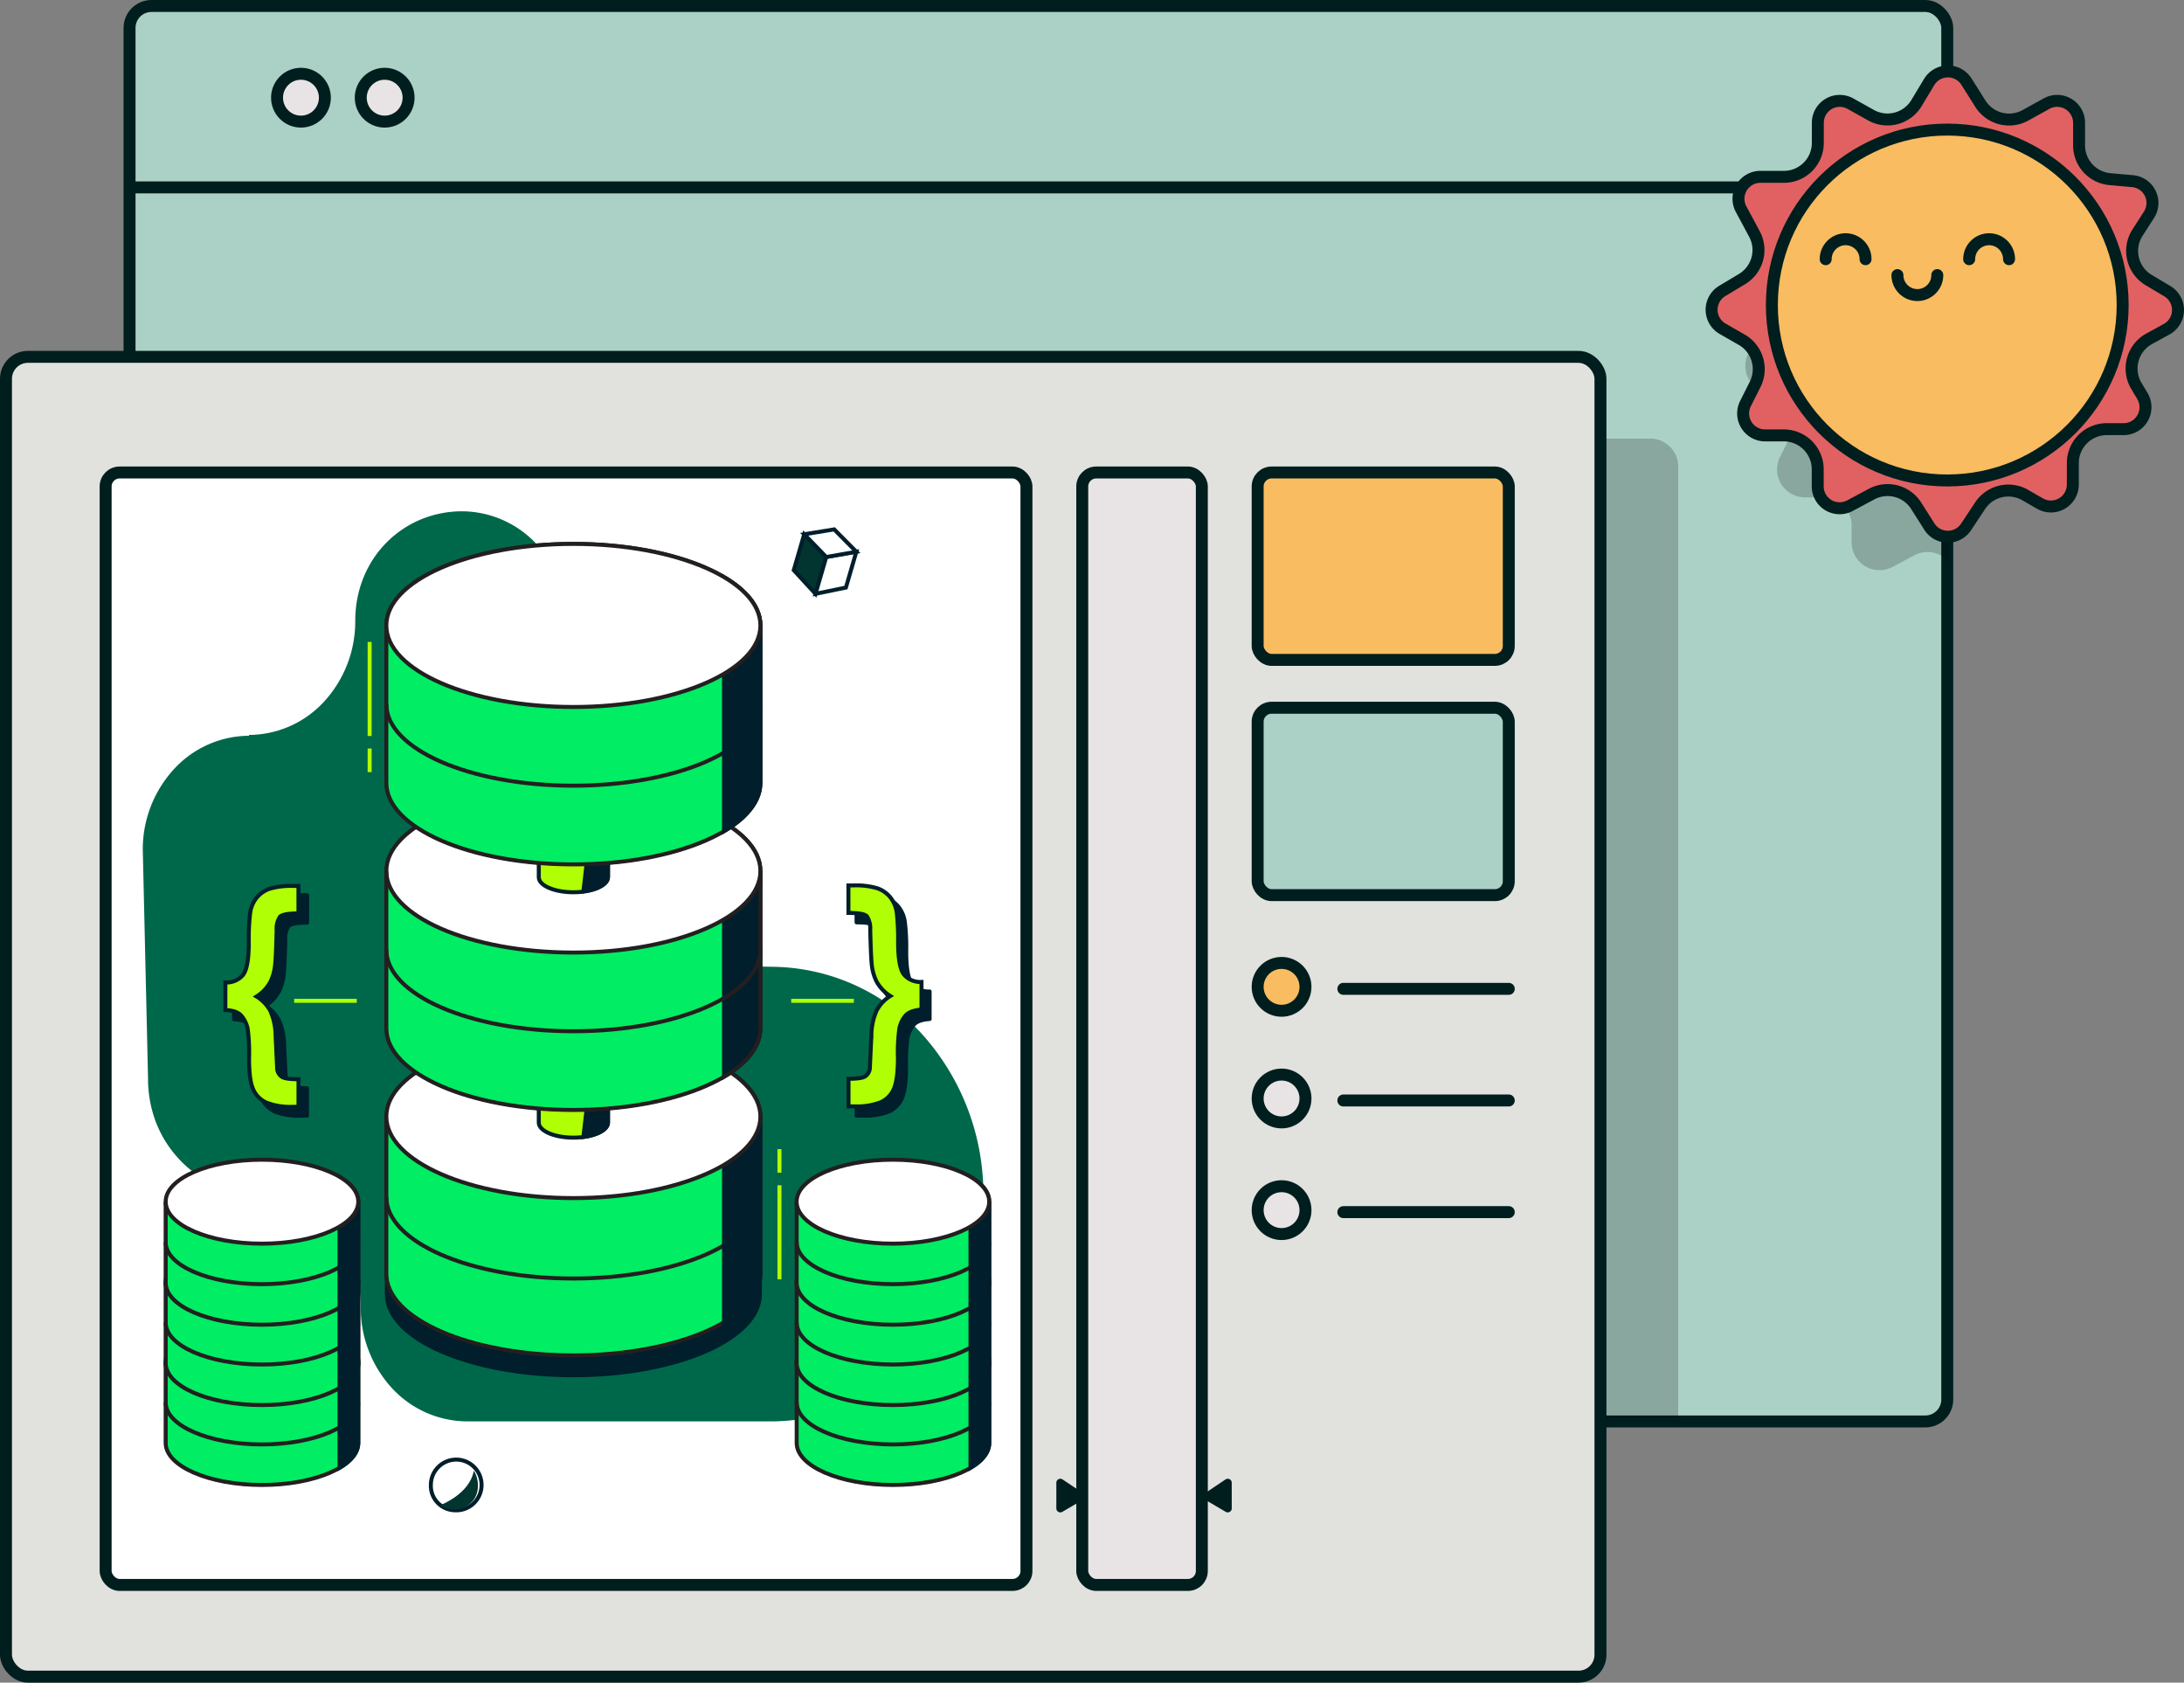 <svg xmlns="http://www.w3.org/2000/svg" viewBox="0 0 547.89 422"><rect x="0" y="0" width="547.89" height="422" fill="#808080" stroke="none"/><defs><style>.cls-1{fill:#abd1c6;}.cls-1,.cls-10,.cls-11,.cls-3,.cls-4,.cls-5,.cls-7,.cls-9{stroke:#001e1d;stroke-width:3px;}.cls-2,.cls-8{fill-opacity:0.2;}.cls-3{fill:#e1e1de;}.cls-17,.cls-21,.cls-4{fill:#fff;}.cls-5{fill:#e8e4e6;}.cls-6{fill:#001e1d;}.cls-7{fill:#f9bc60;}.cls-8{fill-rule:evenodd;}.cls-9{fill:#e16162;}.cls-10,.cls-11,.cls-15,.cls-18{fill:none;}.cls-10,.cls-19{stroke-linecap:round;}.cls-12{fill:#00684a;}.cls-13,.cls-16,.cls-19{fill:#001e2b;}.cls-13,.cls-16,.cls-19,.cls-20,.cls-21,.cls-23{stroke:#001e2b;}.cls-13,.cls-14,.cls-15,.cls-16,.cls-17,.cls-18,.cls-20,.cls-21,.cls-23{stroke-miterlimit:10;}.cls-13,.cls-14{stroke-width:0.75px;}.cls-14{fill:#00ed64;}.cls-14,.cls-15,.cls-17{stroke:#231f20;}.cls-18{stroke:#b1ff05;}.cls-19{stroke-linejoin:round;}.cls-20{fill:#b1ff05;}.cls-22,.cls-23{fill:#023430;}</style></defs><g id="Layer_2" data-name="Layer 2"><g id="Layer_1-2" data-name="Layer 1"><rect class="cls-1" x="32.5" y="1.5" width="456" height="355" rx="5.5"/><path class="cls-2" d="M380,110h34a7,7,0,0,1,7,7V355.5H380Z"/><rect class="cls-3" x="1.5" y="89.5" width="400" height="331" rx="5.5"/><rect class="cls-4" x="26.5" y="118.5" width="231" height="279" rx="3.5"/><rect class="cls-5" x="271.5" y="118.5" width="30" height="279" rx="3.5"/><path class="cls-6" d="M265,371.88a1,1,0,0,1,1.56-.84l5.11,3.43a1,1,0,0,1-.06,1.7l-5.11,3a1,1,0,0,1-1.5-.86Z"/><path class="cls-6" d="M309,371.88a1,1,0,0,0-1.56-.84l-5.11,3.43a1,1,0,0,0,.06,1.7l5.11,3a1,1,0,0,0,1.5-.86Z"/><rect class="cls-1" x="315.5" y="177.5" width="63" height="47" rx="3.5"/><rect class="cls-7" x="315.5" y="118.5" width="63" height="47" rx="3.5"/><circle class="cls-5" cx="75.5" cy="24.5" r="6"/><circle class="cls-5" cx="96.5" cy="24.5" r="6"/><path class="cls-8" d="M489,39.73a7,7,0,0,1-9,1.83l-5.12-2.87A7,7,0,0,0,464.5,44.8v5.07a7,7,0,0,1-7,7h-5.9a7,7,0,0,0-6.17,10.31l3.35,6.24a7,7,0,0,1-2.58,9.31l-4.94,3a7,7,0,0,0,.11,12.08l4.82,2.76a7,7,0,0,1,2.78,9.22l-2.42,4.81a7,7,0,0,0,6.26,10.14h4.69a7,7,0,0,1,7,7V136a7,7,0,0,0,10.3,6.17l5.43-2.9a7,7,0,0,1,8.77,1.81Z"/><path class="cls-9" d="M493.3,20.45,496.8,26a8.51,8.51,0,0,0,11.35,2.9L513.39,26a5.5,5.5,0,0,1,8.18,4.8v5.66a8.5,8.5,0,0,0,7.75,8.47l5.64.5a5.49,5.49,0,0,1,4.14,8.45l-2.87,4.46a8.5,8.5,0,0,0,2.87,11.94L543.66,73a5.5,5.5,0,0,1-.09,9.55L539.09,85a8.51,8.51,0,0,0-3.15,11.78l1.51,2.53a5.5,5.5,0,0,1-4.72,8.32H528.5a8.51,8.51,0,0,0-8.5,8.5v5.4a5.5,5.5,0,0,1-8.25,4.76l-3.68-2.12a8.49,8.49,0,0,0-11.34,2.68l-3.5,5.29a5.49,5.49,0,0,1-9.23-.09l-3.29-5.19a8.5,8.5,0,0,0-11.19-2.94l-5.43,2.9A5.5,5.5,0,0,1,456,122V117.7a8.5,8.5,0,0,0-8.5-8.5h-4.69a5.51,5.51,0,0,1-4.92-8l2.42-4.81a8.51,8.51,0,0,0-3.37-11.19l-4.82-2.76A5.5,5.5,0,0,1,432,73L437,70a8.49,8.49,0,0,0,3.13-11.31l-3.35-6.24a5.5,5.5,0,0,1,4.85-8.1h5.9a8.51,8.51,0,0,0,8.5-8.5V30.8a5.5,5.5,0,0,1,8.18-4.8l5.13,2.87a8.49,8.49,0,0,0,11.43-3l3.19-5.3A5.5,5.5,0,0,1,493.3,20.45Z"/><circle class="cls-7" cx="488.5" cy="76.5" r="44"/><path class="cls-10" d="M504,65a5,5,0,0,0-10,0"/><path class="cls-10" d="M486,69a5,5,0,0,1-10,0"/><path class="cls-10" d="M468,65a5,5,0,0,0-10,0"/><path class="cls-11" d="M32,47H437"/><circle class="cls-7" cx="321.5" cy="247.5" r="6"/><path class="cls-10" d="M337,248h41.5"/><circle class="cls-5" cx="321.5" cy="303.5" r="6"/><path class="cls-10" d="M337,304h41.5"/><circle class="cls-5" cx="169" cy="336" r="6.5"/><circle class="cls-5" cx="321.5" cy="275.5" r="6"/><path class="cls-10" d="M337,276h41.5"/><path class="cls-10" d="M158,336h4"/><path class="cls-10" d="M176,336h4"/><path class="cls-10" d="M169,347v-4"/><path class="cls-10" d="M169,328v-4"/><path class="cls-12" d="M89.12,155.71a29.73,29.73,0,0,1-7.8,20.23,25.75,25.75,0,0,1-18.85,8.38v.21a25.72,25.72,0,0,0-18.84,8.38,29.69,29.69,0,0,0-7.81,20.23l1.32,57.42a30.46,30.46,0,0,0,2,10.95A28.8,28.8,0,0,0,45,290.79a26.7,26.7,0,0,0,8.64,6.2,25.07,25.07,0,0,0,10.2,2.18v.1a25.75,25.75,0,0,1,18.85,8.38,29.7,29.7,0,0,1,7.8,20.23,29.76,29.76,0,0,0,7.81,20.23,25.78,25.78,0,0,0,18.85,8.37H194a51.33,51.33,0,0,0,37.28-16.85,60,60,0,0,0,0-80.31A51.41,51.41,0,0,0,194,242.47l-24.81-.41a25,25,0,0,1-10.2-2.18,26.85,26.85,0,0,1-8.65-6.2,29,29,0,0,1-5.77-9.28,30.42,30.42,0,0,1-2-11V156.84a29.68,29.68,0,0,0-7.81-20.22,25.76,25.76,0,0,0-18.84-8.39C101.15,128.25,89.12,139.91,89.12,155.71Z"/><path class="cls-13" d="M96.92,314v10.59c0,11.29,21,20.45,46.92,20.45s46.92-9.16,46.92-20.45V314Z"/><path class="cls-14" d="M96.92,280v39.49c0,11.29,21,20.44,46.92,20.44s46.92-9.15,46.92-20.44V280c0-11.3-21-20.45-46.92-20.45S96.92,268.73,96.92,280Z"/><path class="cls-15" d="M190.76,280v39.49c0,11.29-21,20.44-46.92,20.44s-46.92-9.15-46.92-20.44V280"/><path class="cls-15" d="M190.76,300.21c0,11.29-21,20.44-46.92,20.44s-46.92-9.15-46.92-20.44"/><path class="cls-16" d="M181.63,267.91v63.72c5.74-3.39,9.13-7.58,9.13-12.12V280C190.76,275.49,187.37,271.3,181.63,267.91Z"/><path class="cls-17" d="M143.84,300.48c25.91,0,46.92-9.16,46.92-20.45s-21-20.45-46.92-20.45S96.92,268.74,96.92,280,117.93,300.48,143.84,300.48Z"/><path class="cls-18" d="M89.5,251H73.79"/><path class="cls-19" d="M58.71,255.64v-6.91a5.4,5.4,0,0,0,4.4-1.86c1-1.22,1.49-4,1.48-8.22a59.6,59.6,0,0,1,.32-7.22,7.94,7.94,0,0,1,1.62-3.93,7.19,7.19,0,0,1,3.33-2.28,18.38,18.38,0,0,1,5.76-.7h1.43v6.88c-2.59,0-4.14.29-4.66.87a5.48,5.48,0,0,0-.82,3.37c-.1,4.6-.24,7.6-.41,9a12.26,12.26,0,0,1-1.18,4,9.93,9.93,0,0,1-3.45,3.61A9.64,9.64,0,0,1,70,255.91a15.82,15.82,0,0,1,1.28,6.22l.4,8.38a2.92,2.92,0,0,0,.4,1,2.7,2.7,0,0,0,.75.79c.61.41,2,.62,4.19.62v6.89H75.64a16.69,16.69,0,0,1-6.63-1,6.53,6.53,0,0,1-3.38-3.44q-1-2.4-1-7.72a44.3,44.3,0,0,0-.38-7.51,7.7,7.7,0,0,0-1.45-3C62.05,256.21,60.7,255.72,58.71,255.64Z"/><path class="cls-20" d="M56.54,253.32V246.4a5.38,5.38,0,0,0,4.4-1.85q1.48-1.83,1.47-8.23a56,56,0,0,1,.33-7.21,7.72,7.72,0,0,1,1.62-3.93,7.23,7.23,0,0,1,3.32-2.29,18.8,18.8,0,0,1,5.77-.7h1.42v6.89c-2.59,0-4.14.29-4.65.86a5.45,5.45,0,0,0-.82,3.37c-.11,4.61-.25,7.6-.42,9a12.41,12.41,0,0,1-1.18,4,9.89,9.89,0,0,1-3.44,3.61,9.58,9.58,0,0,1,3.51,3.71,16,16,0,0,1,1.27,6.22l.4,8.37a2.9,2.9,0,0,0,.4,1.05,2.73,2.73,0,0,0,.76.79c.61.41,2,.62,4.18.61v6.92H73.49a16.67,16.67,0,0,1-6.63-1.05,6.43,6.43,0,0,1-3.38-3.44c-.7-1.59-1-4.17-1-7.71a44.87,44.87,0,0,0-.37-7.52,7.66,7.66,0,0,0-1.45-3C59.89,253.9,58.53,253.4,56.54,253.32Z"/><path class="cls-18" d="M198.49,251H214.2"/><path class="cls-19" d="M229.13,257.12a7.66,7.66,0,0,0-1.45,3,45.61,45.61,0,0,0-.38,7.52c0,3.55-.34,6.12-1,7.72a6.53,6.53,0,0,1-3.38,3.44,16.88,16.88,0,0,1-6.63,1h-1.39v-6.92c2.18,0,3.57-.2,4.18-.61a2.73,2.73,0,0,0,.76-.79,2.91,2.91,0,0,0,.39-1l.41-8.38a15.84,15.84,0,0,1,1.27-6.22,9.67,9.67,0,0,1,3.48-3.72,10.09,10.09,0,0,1-3.45-3.61,12.41,12.41,0,0,1-1.18-4c-.17-1.39-.31-4.38-.42-9a5.45,5.45,0,0,0-.82-3.37c-.51-.57-2.06-.85-4.64-.85v-6.88h1.42a18.8,18.8,0,0,1,5.77.69,7.31,7.31,0,0,1,3.33,2.29,7.83,7.83,0,0,1,1.61,3.93,53.44,53.44,0,0,1,.33,7.22q0,6.39,1.47,8.22a5.4,5.4,0,0,0,4.4,1.86v6.91C231.19,255.71,229.85,256.21,229.13,257.12Z"/><path class="cls-20" d="M227.08,254.8a7.51,7.51,0,0,0-1.44,3,43.29,43.29,0,0,0-.38,7.51q0,5.34-1,7.72a6.43,6.43,0,0,1-3.38,3.44,16.58,16.58,0,0,1-6.62,1h-1.4v-6.91c2.18,0,3.58-.2,4.19-.61a2.7,2.7,0,0,0,.75-.79,2.73,2.73,0,0,0,.4-1.05l.4-8.37a15.82,15.82,0,0,1,1.28-6.22,9.5,9.5,0,0,1,3.47-3.72,10,10,0,0,1-3.44-3.61,12.43,12.43,0,0,1-1.19-4q-.24-2.08-.41-9a5.62,5.62,0,0,0-.82-3.37c-.5-.58-2.06-.86-4.65-.86v-6.9h1.42a18.49,18.49,0,0,1,5.77.7,7.23,7.23,0,0,1,3.32,2.29,7.81,7.81,0,0,1,1.62,3.93,57.82,57.82,0,0,1,.33,7.21q0,6.39,1.47,8.22a5.36,5.36,0,0,0,4.4,1.86v6.91C229.14,253.39,227.8,253.9,227.08,254.8Z"/><path class="cls-20" d="M135.16,274.24v7.3c0,2.08,3.88,3.78,8.68,3.78s8.69-1.7,8.69-3.78v-7.3c0-2.09-3.89-3.79-8.69-3.79S135.16,272.15,135.16,274.24Z"/><path class="cls-16" d="M148,270.92l-1.65,14.24c3.56-.47,6.17-1.91,6.17-3.62v-7.29C152.53,272.81,150.7,271.56,148,270.92Z"/><path class="cls-15" d="M190.76,221.92c0-11.29-21-20.45-46.92-20.45s-46.92,9.16-46.92,20.45"/><path class="cls-14" d="M96.92,218.45v39.48c0,11.29,21,20.45,46.92,20.45s46.92-9.16,46.92-20.45V218.45c0-11.3-21-20.45-46.92-20.45S96.92,207.15,96.92,218.45Z"/><path class="cls-16" d="M181.63,206.32v63.73c5.74-3.39,9.13-7.58,9.13-12.12V218.45C190.76,213.91,187.37,209.71,181.63,206.32Z"/><path class="cls-17" d="M143.84,238.9c25.91,0,46.92-9.16,46.92-20.45S169.75,198,143.84,198s-46.92,9.15-46.92,20.45S117.93,238.9,143.84,238.9Z"/><path class="cls-15" d="M190.76,218.45v39.48c0,11.29-21,20.45-46.92,20.45s-46.92-9.16-46.92-20.45V218.45"/><path class="cls-20" d="M135.16,212.65V220c0,2.09,3.88,3.78,8.68,3.78s8.69-1.69,8.69-3.78v-7.3c0-2.08-3.89-3.78-8.69-3.78S135.16,210.56,135.16,212.65Z"/><path class="cls-16" d="M148,209.33l-1.65,14.25c3.56-.47,6.17-1.91,6.17-3.62v-7.3C152.53,211.22,150.7,210,148,209.33Z"/><path class="cls-14" d="M96.92,156.86v39.49c0,11.29,21,20.45,46.92,20.45s46.92-9.16,46.92-20.45V156.86c0-11.29-21-20.45-46.92-20.45S96.92,145.57,96.92,156.86Z"/><path class="cls-15" d="M190.76,156.86c0-11.29-21-20.45-46.92-20.45s-46.92,9.16-46.92,20.45"/><path class="cls-15" d="M190.76,156.86v39.49c0,11.29-21,20.44-46.92,20.44s-46.92-9.15-46.92-20.44V156.86"/><path class="cls-15" d="M190.76,176.6c0,11.3-21,20.45-46.92,20.45S96.92,187.9,96.92,176.6"/><path class="cls-15" d="M190.76,238.19c0,11.29-21,20.45-46.92,20.45s-46.92-9.16-46.92-20.45"/><path class="cls-16" d="M181.63,144.74v63.73c5.74-3.39,9.13-7.59,9.13-12.12V156.86C190.76,152.33,187.37,148.13,181.63,144.74Z"/><path class="cls-17" d="M143.84,177.31c25.91,0,46.92-9.16,46.92-20.45s-21-20.45-46.92-20.45-46.92,9.16-46.92,20.45S117.93,177.31,143.84,177.31Z"/><path class="cls-18" d="M92.73,187.73v5.91"/><path class="cls-18" d="M92.73,161v23.59"/><path class="cls-18" d="M195.54,294.11v-5.9"/><path class="cls-18" d="M195.54,320.85V297.27"/><path class="cls-21" d="M114,378.77a6.36,6.36,0,1,0-5.91-6.34A6.13,6.13,0,0,0,114,378.77Z"/><path class="cls-22" d="M110.43,377.5s7.41-2.76,8.42-8.65c1.29,1.82,1.82,6-.94,8.28S112.44,378.67,110.43,377.5Z"/><path class="cls-23" d="M204.57,148.92,199.13,143l2.62-9,5.51,5.69Z"/><path class="cls-21" d="M204.59,148.93l7.62-1.57,2.62-9-7.55,1.32Z"/><path class="cls-21" d="M209.27,132.77,201.75,134l5.53,5.7,7.55-1.32Z"/><path class="cls-14" d="M199.85,341.57V361.9c0,5.81,10.81,10.53,24.16,10.53s24.15-4.72,24.15-10.53V341.57c0-5.82-10.81-10.53-24.15-10.53S199.85,335.75,199.85,341.57Z"/><path class="cls-15" d="M248.18,341.57V361.9c0,5.81-10.82,10.53-24.16,10.53s-24.16-4.72-24.16-10.53V341.57"/><path class="cls-15" d="M248.18,351.73c0,5.82-10.82,10.53-24.16,10.53s-24.16-4.71-24.16-10.53"/><path class="cls-16" d="M243.46,335.32v32.82c3-1.74,4.7-3.91,4.7-6.26V341.57C248.18,339.23,246.42,337.07,243.46,335.32Z"/><path class="cls-17" d="M224,352.1c13.35,0,24.16-4.72,24.16-10.53S237.35,331,224,331s-24.16,4.71-24.16,10.53S210.66,352.1,224,352.1Z"/><path class="cls-14" d="M199.85,321.53v20.33c0,5.82,10.81,10.53,24.16,10.53s24.15-4.71,24.15-10.53V321.53c0-5.82-10.81-10.53-24.15-10.53S199.85,315.71,199.85,321.53Z"/><path class="cls-15" d="M248.18,321.53v20.33c0,5.82-10.82,10.53-24.16,10.53s-24.16-4.71-24.16-10.53V321.53"/><path class="cls-15" d="M248.18,331.7c0,5.81-10.82,10.52-24.16,10.52s-24.16-4.71-24.16-10.52"/><path class="cls-16" d="M243.46,315.3v32.81c3-1.74,4.7-3.9,4.7-6.25V321.53C248.18,319.19,246.42,317,243.46,315.3Z"/><path class="cls-17" d="M224,332.06c13.35,0,24.16-4.72,24.16-10.53S237.35,311,224,311s-24.16,4.71-24.16,10.53S210.66,332.06,224,332.06Z"/><path class="cls-14" d="M199.85,301.38v20.33c0,5.82,10.81,10.53,24.16,10.53s24.15-4.71,24.15-10.53V301.38c0-5.82-10.81-10.53-24.15-10.53S199.85,295.56,199.85,301.38Z"/><path class="cls-15" d="M248.18,301.38v20.33c0,5.82-10.82,10.53-24.16,10.53s-24.16-4.71-24.16-10.53V301.38"/><path class="cls-15" d="M248.18,311.54c0,5.82-10.82,10.53-24.16,10.53s-24.16-4.71-24.16-10.53"/><path class="cls-16" d="M243.46,295.14V328c3-1.74,4.7-3.91,4.7-6.26V301.38C248.18,299,246.42,296.88,243.46,295.14Z"/><path class="cls-17" d="M224,311.91c13.35,0,24.16-4.71,24.16-10.53S237.35,290.85,224,290.85s-24.16,4.72-24.16,10.53S210.66,311.91,224,311.91Z"/><path class="cls-14" d="M41.57,341.57V361.9c0,5.81,10.81,10.53,24.15,10.53s24.16-4.72,24.16-10.53V341.57c0-5.82-10.81-10.53-24.16-10.53S41.57,335.75,41.57,341.57Z"/><path class="cls-15" d="M89.88,341.57V361.9c0,5.81-10.82,10.53-24.16,10.53s-24.16-4.72-24.16-10.53V341.57"/><path class="cls-15" d="M89.88,351.73c0,5.82-10.82,10.53-24.16,10.53s-24.16-4.71-24.16-10.53"/><path class="cls-16" d="M85.18,335.32v32.82c3-1.74,4.7-3.91,4.7-6.26V341.57C89.88,339.23,88.14,337.07,85.18,335.32Z"/><path class="cls-17" d="M65.72,352.1c13.34,0,24.16-4.72,24.16-10.53S79.06,331,65.72,331s-24.16,4.71-24.16,10.53S52.38,352.1,65.72,352.1Z"/><path class="cls-14" d="M41.57,321.53v20.33c0,5.82,10.81,10.53,24.15,10.53s24.16-4.71,24.16-10.53V321.53c0-5.82-10.81-10.53-24.16-10.53S41.57,315.71,41.57,321.53Z"/><path class="cls-15" d="M89.88,321.53v20.33c0,5.82-10.82,10.53-24.16,10.53s-24.16-4.71-24.16-10.53V321.53"/><path class="cls-15" d="M89.88,331.7c0,5.81-10.82,10.52-24.16,10.52s-24.16-4.71-24.16-10.52"/><path class="cls-16" d="M85.18,315.3v32.81c3-1.74,4.7-3.9,4.7-6.25V321.53C89.88,319.19,88.14,317,85.18,315.3Z"/><path class="cls-17" d="M65.72,332.06c13.34,0,24.16-4.72,24.16-10.53S79.06,311,65.72,311s-24.16,4.71-24.16,10.53S52.38,332.06,65.72,332.06Z"/><path class="cls-14" d="M41.57,301.38v20.33c0,5.82,10.81,10.53,24.15,10.53s24.16-4.71,24.16-10.53V301.38c0-5.82-10.81-10.53-24.16-10.53S41.57,295.56,41.57,301.38Z"/><path class="cls-15" d="M89.88,301.38v20.33c0,5.82-10.82,10.53-24.16,10.53s-24.16-4.71-24.16-10.53V301.38"/><path class="cls-15" d="M89.88,311.54c0,5.82-10.82,10.53-24.16,10.53s-24.16-4.71-24.16-10.53"/><path class="cls-16" d="M85.18,295.14V328c3-1.74,4.7-3.91,4.7-6.26V301.38C89.88,299,88.14,296.88,85.18,295.14Z"/><path class="cls-17" d="M65.72,311.91c13.34,0,24.16-4.71,24.16-10.53s-10.82-10.53-24.16-10.53-24.16,4.72-24.16,10.53S52.38,311.91,65.72,311.91Z"/></g></g></svg>